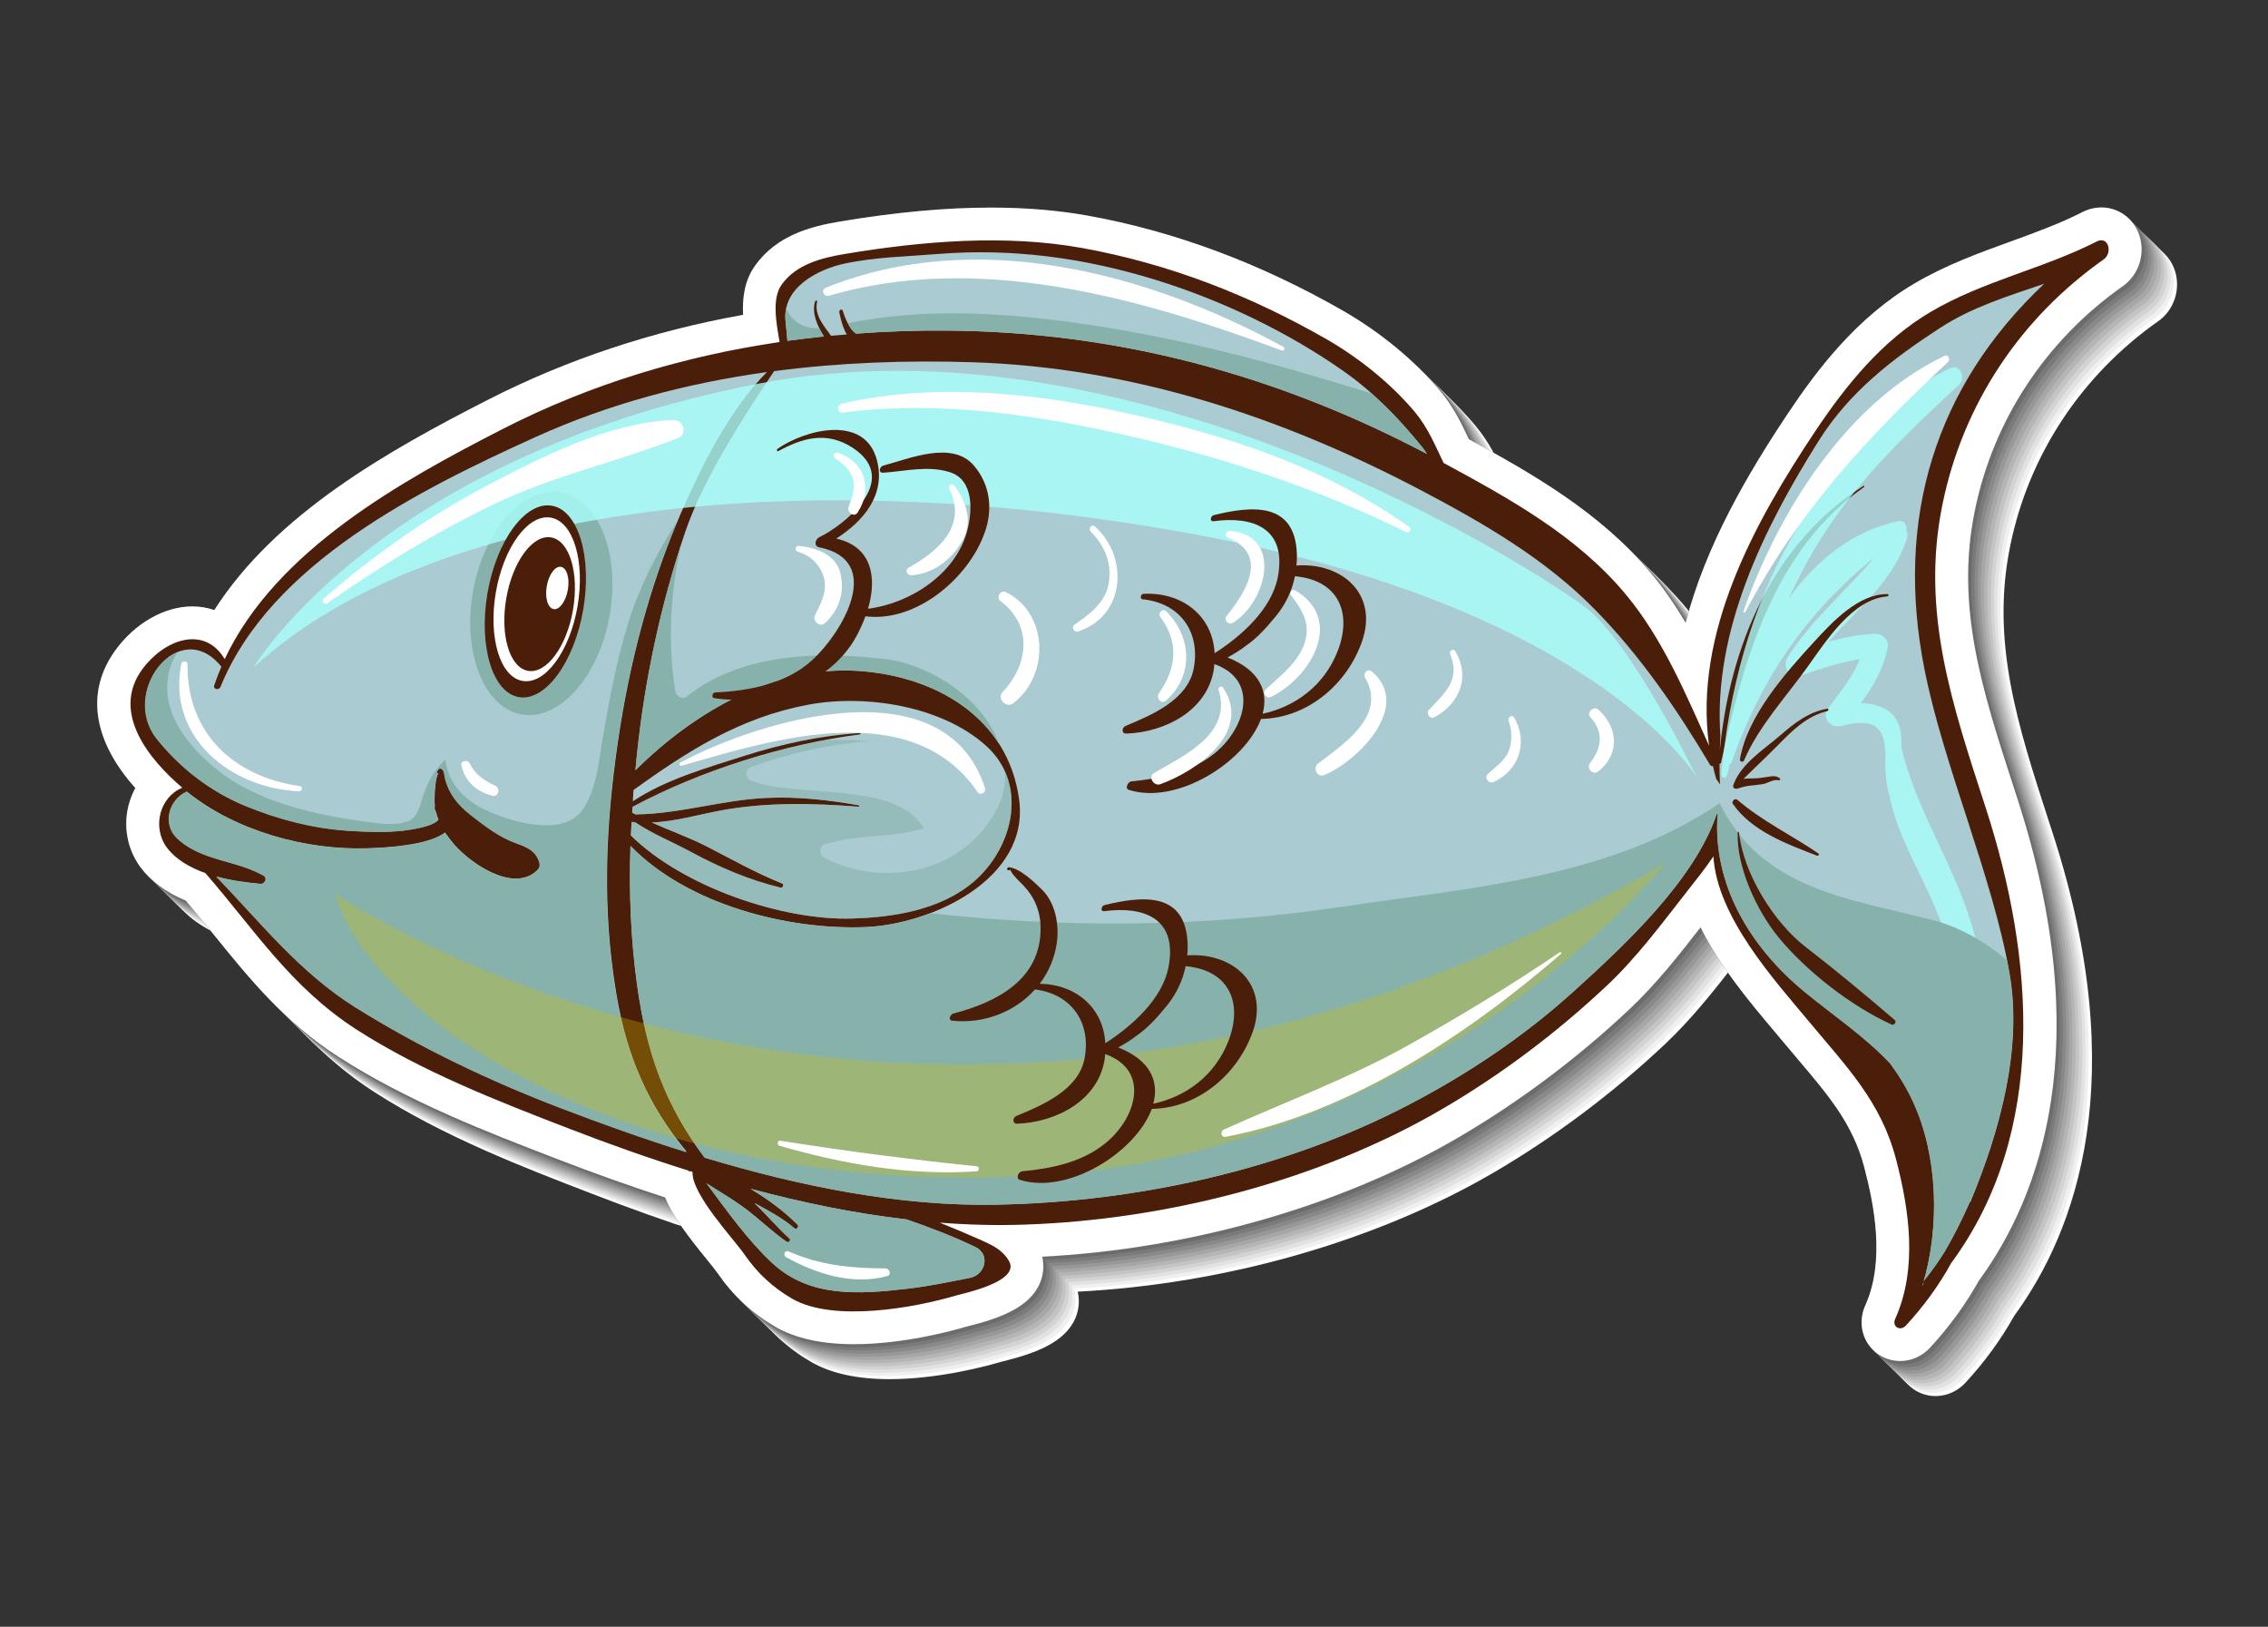 <?xml version="1.0" encoding="utf-8"?>
<!-- Generator: Adobe Illustrator 27.6.1, SVG Export Plug-In . SVG Version: 6.00 Build 0)  -->
<svg version="1.1" id="Layer_1" xmlns="http://www.w3.org/2000/svg" xmlns:xlink="http://www.w3.org/1999/xlink" x="0px" y="0px"
	 viewBox="0 0 335.49 240.58" style="enable-background:new 0 0 335.49 240.58;" xml:space="preserve">
<rect x="0" y="0" width="335.49" height="240.58" fill="#333333" stroke="none"/>
<style type="text/css">
	.st0{fill:#FFFFFF;}
	.st1{fill:#F0F0F0;}
	.st2{fill:#E2E2E2;}
	.st3{fill:#D3D3D3;}
	.st4{fill:#C4C4C4;}
	.st5{fill:#B5B5B5;}
	.st6{fill:#A7A7A7;}
	.st7{fill:#989898;}
	.st8{fill:#898989;}
	.st9{fill:#7A7A7A;}
	.st10{fill:#6C6C6C;}
	.st11{fill:#5D5D5D;}
	.st12{fill:#4B1E0A;}
	.st13{fill:#AACBD1;}
	.st14{fill:#87B2AB;}
	.st15{opacity:0.6;fill:#87B2AB;}
	.st16{opacity:0.8;fill:#A9FFFB;}
	.st17{opacity:0.3;fill:#D4BD00;}
</style>
<g>
	<g>
		<path class="st0" d="M24.33,124.04c-0.91,3.24-0.27,6.75,1.72,9.41c1.54,2.05,3.78,3.7,6.68,4.91c1.44,1.7,2.84,3.43,4.2,5.1
			c5.12,6.33,10.42,12.88,18.43,18.03c10.31,6.62,21.99,11.12,32.29,15.08c5.59,2.16,10.84,4.03,15.98,5.69
			c1.15,2.82,3.44,5.8,6.18,9.17c0.68,0.84,1.32,1.63,1.61,2.05c2.29,3.32,5.08,5.91,8.56,7.93c2.92,1.69,6.81,2.55,11.58,2.55
			c7.3,0,14.49-1.96,16.48-2.55l0.35-0.09c4.67-1.16,9.19-2.75,10.72-6.46c0.51-1.24,0.6-2.57,0.31-3.84
			c21.92-1.12,44.25-7.51,61.61-17.66c8.99-5.27,17.48-11.63,25.24-18.92c4-3.77,7.33-8.01,10.53-12.13
			c2.9,5.86,7.37,11.17,10.99,15.46c0.47,0.56,0.93,1.1,1.35,1.61c0.72,0.87,1.43,1.71,2.13,2.54c4.5,5.3,8.05,9.49,9.72,15.82
			c1.49,5.65,3.12,13.92,0.18,20.47c-0.85,1.87-0.72,3.98,0.35,5.64c1.05,1.63,2.85,2.61,4.81,2.61c1.64,0,3.24-0.71,4.4-1.96
			c2.84-3.08,5.27-6.41,7.22-9.9c9.16-12.53,17.48-35.03,5.71-71.33l-0.57-1.75c-4.63-14.27-8.64-26.6-5.73-40.8
			c2.73-13.41,10.51-25.21,21.91-33.23c2.32-1.64,3.33-4.69,2.46-7.43c-0.8-2.51-3.06-4.2-5.62-4.2c-0.99,0-1.96,0.24-2.9,0.72
			c-3.32,1.69-6.82,2.96-10.53,4.31c-4.72,1.71-9.61,3.48-14.29,6.24c-8.57,5.05-14.43,12.84-18.59,19.07
			c-5.91,8.84-12.24,19.55-15.21,31.08c-1.51-2.54-3.18-5-5.11-7.32c-7.54-9.04-17.74-14.82-26.96-19.83
			c-1.04-2.22-2.23-4.73-4.28-7.19c-3.71-4.42-8.76-8.59-14.21-11.74c-12.31-7.07-25.06-11.83-37.93-14.14
			c-4.41-0.79-9.21-1.18-14.28-1.18c-6.67,0-13.96,0.67-22.27,2.05c-4.46,0.74-9.44,2.09-12.61,6.53c-1.56,2.2-1.89,4.79-1.77,7.27
			c-13.47,2.42-26.11,6.63-37.65,12.52c-15.01,7.68-31.47,16.98-40.54,31.15c-1.03-0.35-2.12-0.54-3.25-0.54
			c-4.12,0-8.48,2.48-11.38,6.48c-4.44,6.12-3.33,13.37,2.95,20.38C24.88,122.43,24.56,123.21,24.33,124.04z"/>
		<path class="st1" d="M23.85,123.57c-0.91,3.24-0.27,6.75,1.72,9.41c1.54,2.05,3.79,3.7,6.68,4.91c1.44,1.7,2.84,3.42,4.2,5.1
			c5.12,6.33,10.42,12.88,18.43,18.03c10.31,6.61,21.99,11.12,32.29,15.08c5.59,2.16,10.84,4.02,15.97,5.69
			c1.15,2.82,3.44,5.8,6.18,9.17c0.68,0.84,1.32,1.63,1.61,2.05c2.29,3.32,5.08,5.91,8.56,7.93c2.92,1.69,6.81,2.55,11.58,2.55
			c7.3,0,14.49-1.96,16.48-2.55l0.35-0.09c4.67-1.17,9.19-2.75,10.72-6.46c0.51-1.24,0.6-2.57,0.31-3.84
			c21.92-1.12,44.25-7.51,61.61-17.65c8.99-5.27,17.48-11.63,25.24-18.92c4-3.77,7.33-8.01,10.53-12.13
			c2.9,5.86,7.37,11.17,10.99,15.46c0.47,0.56,0.93,1.1,1.35,1.61c0.72,0.87,1.43,1.71,2.14,2.54c4.49,5.3,8.05,9.49,9.72,15.82
			c1.49,5.65,3.13,13.92,0.18,20.47c-0.85,1.87-0.72,3.98,0.35,5.64c1.05,1.63,2.85,2.61,4.81,2.61c1.64,0,3.24-0.71,4.4-1.96
			c2.84-3.08,5.27-6.41,7.22-9.9c9.16-12.54,17.48-35.03,5.71-71.33l-0.57-1.75c-4.63-14.27-8.64-26.6-5.73-40.8
			c2.73-13.41,10.51-25.21,21.91-33.23c2.32-1.64,3.33-4.69,2.46-7.43c-0.8-2.51-3.06-4.2-5.63-4.2c-0.99,0-1.96,0.24-2.9,0.72
			c-3.32,1.69-6.82,2.96-10.53,4.31c-4.72,1.71-9.61,3.48-14.29,6.24c-8.57,5.05-14.43,12.84-18.59,19.07
			c-5.91,8.84-12.24,19.55-15.21,31.08c-1.51-2.54-3.18-5-5.11-7.32c-7.54-9.04-17.74-14.81-26.96-19.83
			c-1.04-2.22-2.23-4.73-4.29-7.19c-3.71-4.42-8.76-8.59-14.21-11.74c-12.31-7.07-25.06-11.83-37.93-14.14
			c-4.41-0.79-9.21-1.18-14.28-1.18c-6.67,0-13.95,0.67-22.27,2.05c-4.46,0.74-9.44,2.09-12.61,6.53c-1.56,2.2-1.89,4.79-1.77,7.27
			c-13.47,2.42-26.11,6.63-37.65,12.52C62,71.45,45.54,80.74,36.47,94.91c-1.03-0.35-2.12-0.53-3.24-0.53
			c-4.12,0-8.48,2.48-11.38,6.48c-4.44,6.12-3.33,13.37,2.95,20.38C24.4,121.96,24.08,122.74,23.85,123.57z"/>
		<path class="st2" d="M23.37,123.1c-0.91,3.24-0.27,6.75,1.72,9.41c1.54,2.05,3.78,3.7,6.68,4.91c1.44,1.7,2.84,3.43,4.2,5.1
			c5.13,6.33,10.42,12.88,18.43,18.03c10.31,6.61,21.99,11.12,32.29,15.08c5.59,2.16,10.84,4.02,15.98,5.69
			c1.15,2.82,3.44,5.8,6.18,9.17c0.68,0.84,1.32,1.63,1.61,2.05c2.29,3.32,5.08,5.91,8.56,7.93c2.92,1.69,6.81,2.55,11.59,2.55
			c7.3,0,14.49-1.96,16.48-2.55l0.35-0.09c4.67-1.17,9.19-2.75,10.72-6.46c0.51-1.24,0.6-2.57,0.31-3.84
			c21.93-1.12,44.25-7.51,61.61-17.65c8.99-5.27,17.48-11.63,25.24-18.92c4-3.77,7.33-8.01,10.53-12.13
			c2.9,5.86,7.37,11.17,10.99,15.46c0.47,0.56,0.93,1.1,1.35,1.61c0.72,0.87,1.43,1.71,2.13,2.54c4.5,5.3,8.05,9.49,9.72,15.82
			c1.49,5.65,3.13,13.92,0.18,20.47c-0.85,1.87-0.72,3.98,0.35,5.64c1.05,1.63,2.85,2.61,4.81,2.61c1.64,0,3.24-0.71,4.4-1.96
			c2.84-3.08,5.27-6.41,7.22-9.9c9.16-12.53,17.48-35.03,5.71-71.33l-0.57-1.75c-4.63-14.27-8.63-26.6-5.73-40.8
			c2.73-13.41,10.51-25.21,21.91-33.23c2.32-1.64,3.33-4.69,2.46-7.43c-0.8-2.51-3.06-4.2-5.63-4.2c-0.99,0-1.96,0.24-2.89,0.72
			c-3.32,1.69-6.82,2.96-10.53,4.31c-4.72,1.71-9.61,3.48-14.29,6.24c-8.57,5.05-14.43,12.84-18.59,19.07
			c-5.91,8.84-12.24,19.55-15.21,31.08c-1.51-2.54-3.18-5-5.11-7.32c-7.54-9.04-17.74-14.81-26.96-19.83
			c-1.04-2.22-2.23-4.73-4.28-7.19c-3.71-4.42-8.76-8.59-14.21-11.74c-12.31-7.07-25.06-11.83-37.93-14.14
			c-4.41-0.79-9.21-1.18-14.28-1.18c-6.67,0-13.96,0.67-22.27,2.05c-4.46,0.74-9.44,2.09-12.61,6.53c-1.57,2.2-1.89,4.79-1.77,7.27
			c-13.47,2.42-26.11,6.63-37.65,12.52C61.52,70.98,45.07,80.27,36,94.44c-1.03-0.35-2.12-0.54-3.25-0.54
			c-4.12,0-8.48,2.48-11.38,6.48c-4.44,6.12-3.33,13.37,2.95,20.38C23.93,121.49,23.6,122.27,23.37,123.1z"/>
		<path class="st3" d="M22.9,122.63c-0.91,3.24-0.27,6.75,1.72,9.41c1.54,2.05,3.79,3.7,6.68,4.91c1.44,1.7,2.84,3.42,4.2,5.1
			c5.12,6.33,10.42,12.88,18.43,18.03c10.31,6.62,21.99,11.12,32.29,15.08c5.59,2.16,10.84,4.03,15.98,5.69
			c1.15,2.82,3.44,5.8,6.18,9.17c0.68,0.84,1.32,1.63,1.61,2.05c2.29,3.32,5.08,5.91,8.56,7.93c2.92,1.69,6.81,2.55,11.58,2.55
			c7.3,0,14.49-1.96,16.48-2.55l0.35-0.09c4.67-1.16,9.19-2.75,10.72-6.46c0.51-1.24,0.6-2.57,0.31-3.84
			c21.92-1.12,44.25-7.51,61.61-17.66c8.99-5.27,17.48-11.63,25.24-18.92c4-3.77,7.33-8.01,10.53-12.13
			c2.9,5.86,7.37,11.17,10.99,15.46c0.47,0.56,0.93,1.1,1.35,1.61c0.72,0.87,1.43,1.71,2.14,2.54c4.49,5.3,8.05,9.49,9.72,15.82
			c1.49,5.65,3.12,13.91,0.18,20.47c-0.85,1.87-0.72,3.98,0.35,5.64c1.05,1.63,2.85,2.61,4.81,2.61c1.64,0,3.24-0.71,4.4-1.96
			c2.84-3.08,5.27-6.41,7.22-9.9c9.16-12.53,17.48-35.03,5.71-71.33l-0.57-1.75c-4.63-14.27-8.63-26.6-5.72-40.8
			c2.73-13.41,10.51-25.21,21.91-33.23c2.32-1.64,3.33-4.69,2.46-7.43c-0.8-2.51-3.06-4.2-5.63-4.2c-0.99,0-1.96,0.24-2.89,0.72
			c-3.32,1.69-6.82,2.96-10.53,4.31c-4.72,1.71-9.61,3.48-14.29,6.24c-8.57,5.05-14.43,12.84-18.59,19.06
			c-5.91,8.84-12.24,19.55-15.21,31.08c-1.51-2.54-3.18-5-5.11-7.32c-7.54-9.04-17.74-14.82-26.96-19.83
			c-1.04-2.22-2.23-4.73-4.29-7.19c-3.71-4.42-8.76-8.59-14.21-11.74c-12.31-7.07-25.06-11.83-37.93-14.14
			c-4.41-0.79-9.21-1.18-14.28-1.18c-6.67,0-13.96,0.67-22.27,2.05c-4.46,0.74-9.44,2.09-12.61,6.53c-1.57,2.2-1.89,4.79-1.78,7.27
			c-13.47,2.42-26.11,6.63-37.65,12.52C61.04,70.51,44.59,79.8,35.52,93.97c-1.03-0.35-2.12-0.54-3.25-0.54
			c-4.12,0-8.48,2.48-11.38,6.48c-4.44,6.12-3.33,13.37,2.95,20.38C23.45,121.02,23.13,121.8,22.9,122.63z"/>
		<path class="st4" d="M22.42,122.16c-0.91,3.24-0.27,6.75,1.72,9.41c1.54,2.05,3.78,3.7,6.68,4.91c1.44,1.7,2.84,3.42,4.2,5.1
			c5.12,6.33,10.42,12.88,18.43,18.03c10.31,6.61,21.99,11.12,32.29,15.08c5.59,2.16,10.84,4.03,15.98,5.69
			c1.15,2.82,3.44,5.8,6.18,9.17c0.68,0.84,1.32,1.63,1.61,2.05c2.29,3.32,5.09,5.91,8.56,7.93c2.92,1.69,6.82,2.55,11.59,2.55
			c7.29,0,14.49-1.96,16.48-2.55l0.35-0.09c4.67-1.16,9.19-2.75,10.72-6.46c0.51-1.24,0.6-2.57,0.31-3.84
			c21.92-1.12,44.25-7.51,61.61-17.66c8.99-5.27,17.48-11.63,25.24-18.92c4-3.77,7.32-8.01,10.53-12.13
			c2.9,5.86,7.37,11.16,10.99,15.46c0.47,0.56,0.93,1.1,1.35,1.61c0.72,0.87,1.43,1.71,2.14,2.54c4.49,5.3,8.04,9.49,9.71,15.82
			c1.49,5.65,3.13,13.92,0.18,20.47c-0.85,1.87-0.72,3.98,0.35,5.64c1.05,1.63,2.85,2.61,4.81,2.61c1.64,0,3.24-0.71,4.4-1.96
			c2.84-3.08,5.27-6.41,7.22-9.9c9.16-12.53,17.48-35.03,5.71-71.33l-0.57-1.75c-4.63-14.27-8.63-26.6-5.72-40.8
			c2.73-13.41,10.51-25.21,21.91-33.23c2.32-1.63,3.33-4.69,2.46-7.43c-0.8-2.51-3.06-4.2-5.63-4.2c-0.99,0-1.96,0.24-2.89,0.72
			c-3.32,1.69-6.82,2.96-10.53,4.31c-4.72,1.71-9.6,3.48-14.29,6.24c-8.57,5.05-14.43,12.84-18.59,19.06
			c-5.91,8.84-12.24,19.55-15.21,31.08c-1.51-2.54-3.18-5-5.11-7.32c-7.54-9.04-17.74-14.81-26.96-19.83
			c-1.04-2.22-2.23-4.73-4.29-7.19c-3.71-4.42-8.76-8.59-14.21-11.73c-12.31-7.07-25.07-11.83-37.93-14.14
			c-4.41-0.79-9.21-1.18-14.28-1.18c-6.67,0-13.96,0.67-22.27,2.05c-4.46,0.74-9.44,2.09-12.61,6.53c-1.57,2.2-1.89,4.79-1.77,7.27
			c-13.47,2.42-26.11,6.63-37.65,12.52C60.56,70.04,44.11,79.33,35.04,93.5c-1.03-0.35-2.12-0.54-3.25-0.54
			c-4.12,0-8.48,2.48-11.38,6.48c-4.44,6.12-3.33,13.37,2.95,20.38C22.97,120.55,22.65,121.33,22.42,122.16z"/>
		<path class="st5" d="M21.94,121.69c-0.91,3.24-0.27,6.75,1.72,9.41c1.54,2.05,3.78,3.7,6.67,4.91c1.44,1.7,2.84,3.42,4.2,5.1
			c5.12,6.33,10.42,12.88,18.43,18.03c10.31,6.62,21.99,11.12,32.29,15.09c5.59,2.16,10.84,4.03,15.98,5.69
			c1.15,2.82,3.44,5.8,6.18,9.17c0.68,0.84,1.32,1.63,1.61,2.05c2.29,3.32,5.08,5.91,8.56,7.92c2.92,1.69,6.82,2.55,11.59,2.55
			c7.29,0,14.49-1.96,16.48-2.55l0.35-0.09c4.67-1.17,9.19-2.75,10.72-6.46c0.51-1.24,0.6-2.57,0.31-3.84
			c21.92-1.12,44.25-7.51,61.61-17.65c8.99-5.27,17.48-11.63,25.24-18.92c4-3.77,7.33-8.01,10.53-12.13
			c2.9,5.86,7.37,11.17,10.99,15.46c0.47,0.56,0.93,1.1,1.35,1.61c0.72,0.87,1.43,1.71,2.13,2.54c4.5,5.3,8.05,9.49,9.72,15.81
			c1.49,5.65,3.13,13.92,0.18,20.47c-0.85,1.87-0.72,3.98,0.35,5.64c1.05,1.63,2.85,2.61,4.8,2.61c1.64,0,3.24-0.71,4.4-1.96
			c2.84-3.08,5.27-6.41,7.22-9.9c9.16-12.53,17.48-35.03,5.71-71.33l-0.57-1.75c-4.63-14.27-8.63-26.59-5.72-40.8
			c2.73-13.41,10.51-25.21,21.91-33.23c2.32-1.63,3.33-4.69,2.46-7.43c-0.8-2.51-3.06-4.2-5.63-4.2c-0.99,0-1.96,0.24-2.89,0.72
			c-3.32,1.69-6.82,2.96-10.53,4.31c-4.72,1.71-9.61,3.48-14.29,6.24c-8.57,5.05-14.43,12.84-18.59,19.07
			c-5.91,8.84-12.24,19.55-15.21,31.08c-1.51-2.54-3.18-5-5.11-7.32c-7.54-9.04-17.74-14.81-26.96-19.83
			c-1.04-2.22-2.23-4.73-4.28-7.19c-3.71-4.42-8.76-8.59-14.21-11.74c-12.31-7.07-25.06-11.83-37.93-14.14
			c-4.41-0.78-9.21-1.18-14.28-1.18c-6.67,0-13.95,0.67-22.27,2.05c-4.46,0.74-9.44,2.09-12.61,6.53c-1.56,2.2-1.89,4.79-1.77,7.27
			c-13.47,2.42-26.11,6.63-37.65,12.52c-15.01,7.68-31.47,16.98-40.54,31.15c-1.03-0.35-2.12-0.53-3.25-0.53
			c-4.12,0-8.48,2.48-11.38,6.47c-4.44,6.12-3.33,13.37,2.95,20.38C22.5,120.08,22.17,120.86,21.94,121.69z"/>
		<path class="st6" d="M21.46,121.22c-0.91,3.24-0.27,6.75,1.72,9.41c1.54,2.05,3.78,3.7,6.67,4.91c1.45,1.7,2.84,3.43,4.2,5.1
			c5.12,6.33,10.42,12.88,18.43,18.03c10.31,6.62,21.99,11.12,32.29,15.08c5.59,2.16,10.84,4.03,15.98,5.69
			c1.15,2.82,3.44,5.8,6.18,9.17c0.68,0.84,1.32,1.63,1.61,2.04c2.29,3.32,5.08,5.91,8.56,7.93c2.92,1.69,6.81,2.55,11.59,2.55
			c7.3,0,14.49-1.96,16.48-2.55l0.35-0.09c4.67-1.17,9.19-2.75,10.72-6.46c0.51-1.24,0.6-2.57,0.31-3.84
			c21.92-1.12,44.25-7.5,61.61-17.65c8.99-5.27,17.48-11.63,25.24-18.92c4-3.77,7.33-8.01,10.53-12.13
			c2.9,5.86,7.37,11.17,10.99,15.46c0.47,0.56,0.93,1.1,1.35,1.61c0.72,0.87,1.43,1.71,2.13,2.54c4.5,5.3,8.05,9.49,9.72,15.82
			c1.49,5.65,3.12,13.92,0.18,20.47c-0.85,1.87-0.72,3.98,0.35,5.64c1.05,1.63,2.85,2.61,4.8,2.61c1.64,0,3.24-0.71,4.4-1.96
			c2.84-3.08,5.27-6.41,7.22-9.9c9.16-12.53,17.48-35.03,5.71-71.33l-0.57-1.75c-4.63-14.27-8.64-26.6-5.73-40.8
			c2.73-13.41,10.51-25.21,21.91-33.23c2.32-1.64,3.33-4.69,2.46-7.43c-0.8-2.51-3.06-4.2-5.63-4.2c-0.99,0-1.96,0.24-2.89,0.72
			c-3.32,1.7-6.82,2.96-10.53,4.31c-4.72,1.71-9.6,3.48-14.29,6.24c-8.57,5.05-14.43,12.84-18.59,19.06
			c-5.9,8.84-12.24,19.55-15.21,31.08c-1.51-2.54-3.18-5-5.11-7.32c-7.54-9.04-17.74-14.82-26.96-19.83
			c-1.04-2.22-2.23-4.73-4.28-7.19c-3.71-4.42-8.76-8.59-14.21-11.74c-12.3-7.07-25.06-11.83-37.93-14.14
			c-4.41-0.79-9.21-1.18-14.28-1.18c-6.67,0-13.96,0.67-22.27,2.05c-4.46,0.74-9.44,2.09-12.61,6.54c-1.57,2.2-1.89,4.79-1.78,7.27
			c-13.47,2.42-26.11,6.63-37.65,12.52C59.61,69.1,43.16,78.4,34.09,92.56c-1.03-0.35-2.12-0.54-3.25-0.54
			c-4.12,0-8.48,2.48-11.38,6.48c-4.44,6.12-3.33,13.37,2.95,20.38C22.02,119.61,21.7,120.39,21.46,121.22z"/>
		<path class="st7" d="M20.99,120.75c-0.91,3.24-0.27,6.75,1.72,9.41c1.54,2.05,3.78,3.7,6.67,4.91c1.45,1.7,2.84,3.42,4.2,5.1
			c5.13,6.33,10.42,12.88,18.43,18.03c10.31,6.61,21.99,11.12,32.29,15.08c5.59,2.16,10.84,4.02,15.98,5.69
			c1.15,2.82,3.44,5.8,6.18,9.17c0.68,0.84,1.32,1.63,1.61,2.05c2.29,3.32,5.08,5.91,8.56,7.93c2.92,1.69,6.81,2.55,11.58,2.55
			c7.3,0,14.49-1.96,16.48-2.55l0.35-0.09c4.67-1.17,9.19-2.75,10.71-6.46c0.51-1.24,0.6-2.57,0.31-3.84
			c21.92-1.12,44.25-7.51,61.61-17.65c8.99-5.27,17.48-11.63,25.24-18.92c4-3.77,7.33-8.01,10.53-12.13
			c2.9,5.86,7.37,11.16,10.99,15.46c0.47,0.56,0.93,1.1,1.35,1.61c0.72,0.87,1.43,1.71,2.13,2.54c4.5,5.3,8.05,9.49,9.72,15.82
			c1.49,5.65,3.12,13.91,0.18,20.47c-0.85,1.87-0.72,3.98,0.35,5.64c1.05,1.63,2.85,2.61,4.8,2.61c1.64,0,3.24-0.71,4.4-1.96
			c2.84-3.08,5.27-6.41,7.22-9.9c9.16-12.54,17.48-35.03,5.71-71.33l-0.57-1.75c-4.63-14.27-8.64-26.6-5.73-40.8
			c2.73-13.41,10.51-25.21,21.91-33.23c2.32-1.64,3.33-4.69,2.46-7.43c-0.8-2.51-3.06-4.2-5.62-4.2c-0.99,0-1.96,0.24-2.89,0.72
			c-3.32,1.69-6.82,2.96-10.53,4.31c-4.72,1.71-9.61,3.48-14.29,6.24c-8.57,5.05-14.43,12.84-18.59,19.07
			c-5.9,8.84-12.24,19.55-15.21,31.08c-1.51-2.54-3.18-5-5.11-7.32c-7.54-9.04-17.74-14.81-26.96-19.83
			c-1.04-2.22-2.23-4.73-4.28-7.19c-3.71-4.42-8.76-8.59-14.21-11.74c-12.3-7.07-25.06-11.83-37.93-14.14
			c-4.41-0.79-9.21-1.18-14.28-1.18c-6.67,0-13.96,0.67-22.27,2.05c-4.46,0.74-9.44,2.09-12.61,6.54c-1.56,2.19-1.89,4.79-1.78,7.26
			c-13.47,2.42-26.11,6.63-37.65,12.52C59.13,68.63,42.68,77.93,33.61,92.1c-1.03-0.35-2.12-0.54-3.24-0.54
			c-4.12,0-8.48,2.48-11.38,6.48c-4.44,6.12-3.33,13.37,2.95,20.38C21.54,119.14,21.22,119.92,20.99,120.75z"/>
		<path class="st8" d="M20.51,120.28c-0.91,3.24-0.27,6.75,1.72,9.41c1.54,2.05,3.78,3.7,6.68,4.91c1.44,1.7,2.84,3.42,4.2,5.1
			c5.12,6.33,10.42,12.88,18.43,18.03c10.31,6.61,21.99,11.12,32.29,15.08c5.59,2.16,10.84,4.02,15.98,5.69
			c1.15,2.82,3.44,5.8,6.18,9.17c0.68,0.84,1.32,1.63,1.61,2.05c2.29,3.32,5.08,5.91,8.56,7.93c2.92,1.69,6.81,2.55,11.58,2.55
			c7.3,0,14.49-1.96,16.48-2.55l0.35-0.09c4.67-1.16,9.19-2.75,10.72-6.46c0.51-1.24,0.6-2.57,0.31-3.84
			c21.92-1.12,44.25-7.51,61.61-17.65c8.99-5.27,17.48-11.63,25.24-18.92c4-3.77,7.33-8.01,10.53-12.13
			c2.9,5.86,7.37,11.17,10.99,15.46c0.47,0.56,0.93,1.1,1.35,1.61c0.72,0.87,1.43,1.71,2.13,2.54c4.5,5.3,8.04,9.49,9.72,15.82
			c1.49,5.65,3.13,13.92,0.18,20.47c-0.85,1.87-0.72,3.98,0.35,5.64c1.05,1.63,2.85,2.61,4.81,2.61c1.64,0,3.24-0.71,4.4-1.96
			c2.84-3.08,5.27-6.41,7.22-9.9c9.16-12.54,17.48-35.03,5.71-71.33l-0.57-1.75c-4.63-14.27-8.64-26.6-5.73-40.8
			c2.73-13.41,10.51-25.21,21.91-33.23c2.32-1.64,3.33-4.69,2.46-7.43c-0.8-2.51-3.06-4.21-5.62-4.21c-0.99,0-1.96,0.24-2.9,0.72
			c-3.32,1.69-6.82,2.96-10.53,4.31c-4.72,1.71-9.61,3.48-14.29,6.24c-8.57,5.05-14.43,12.84-18.59,19.07
			c-5.91,8.84-12.24,19.55-15.21,31.08c-1.51-2.54-3.18-5-5.11-7.32c-7.54-9.04-17.74-14.82-26.96-19.83
			c-1.04-2.22-2.23-4.73-4.28-7.19c-3.71-4.42-8.76-8.59-14.21-11.73c-12.31-7.07-25.06-11.83-37.93-14.14
			c-4.41-0.79-9.21-1.18-14.28-1.18c-6.67,0-13.96,0.67-22.27,2.05c-4.46,0.74-9.44,2.09-12.61,6.53c-1.56,2.2-1.89,4.79-1.77,7.27
			c-13.47,2.42-26.11,6.63-37.65,12.52C58.66,68.16,42.2,77.46,33.14,91.63c-1.03-0.35-2.12-0.54-3.25-0.54
			c-4.12,0-8.48,2.48-11.38,6.48c-4.44,6.12-3.33,13.37,2.95,20.38C21.06,118.67,20.74,119.46,20.51,120.28z"/>
		<path class="st9" d="M20.03,119.81c-0.91,3.24-0.27,6.75,1.72,9.41c1.54,2.05,3.78,3.7,6.68,4.91c1.44,1.7,2.84,3.43,4.2,5.1
			c5.12,6.33,10.42,12.88,18.43,18.03c10.31,6.62,21.99,11.12,32.29,15.08c5.59,2.16,10.84,4.03,15.98,5.69
			c1.15,2.82,3.44,5.8,6.18,9.17c0.68,0.84,1.32,1.63,1.61,2.05c2.29,3.32,5.08,5.91,8.56,7.93c2.92,1.69,6.81,2.55,11.58,2.55
			c7.3,0,14.49-1.96,16.48-2.55l0.35-0.09c4.67-1.17,9.19-2.75,10.72-6.46c0.51-1.24,0.6-2.57,0.31-3.84
			c21.92-1.12,44.25-7.51,61.61-17.66c8.99-5.27,17.48-11.63,25.24-18.92c4-3.77,7.33-8.01,10.53-12.13
			c2.9,5.86,7.37,11.17,10.99,15.46c0.47,0.56,0.93,1.1,1.35,1.61c0.72,0.87,1.43,1.71,2.13,2.54c4.5,5.3,8.05,9.49,9.72,15.82
			c1.49,5.65,3.13,13.92,0.18,20.47c-0.85,1.87-0.72,3.98,0.35,5.64c1.05,1.63,2.85,2.61,4.81,2.61c1.64,0,3.24-0.71,4.4-1.96
			c2.84-3.08,5.27-6.41,7.22-9.9c9.16-12.53,17.48-35.03,5.71-71.33l-0.57-1.75c-4.63-14.27-8.64-26.6-5.72-40.8
			c2.73-13.41,10.51-25.21,21.91-33.23c2.32-1.64,3.33-4.69,2.46-7.43c-0.8-2.51-3.06-4.2-5.62-4.2c-0.99,0-1.96,0.24-2.9,0.72
			c-3.32,1.69-6.82,2.96-10.53,4.31c-4.72,1.71-9.61,3.48-14.29,6.24c-8.57,5.05-14.43,12.84-18.59,19.07
			c-5.91,8.84-12.24,19.55-15.21,31.08c-1.51-2.54-3.18-5-5.11-7.32c-7.54-9.04-17.74-14.82-26.96-19.83
			c-1.04-2.22-2.23-4.73-4.28-7.19c-3.71-4.42-8.76-8.59-14.21-11.74c-12.31-7.07-25.06-11.83-37.93-14.14
			c-4.41-0.79-9.21-1.18-14.28-1.18c-6.67,0-13.96,0.67-22.27,2.05c-4.46,0.74-9.44,2.09-12.61,6.53c-1.56,2.2-1.89,4.79-1.77,7.27
			c-13.47,2.42-26.11,6.63-37.65,12.52c-15.01,7.68-31.47,16.98-40.54,31.15c-1.03-0.35-2.12-0.54-3.25-0.54
			c-4.12,0-8.48,2.48-11.38,6.48c-4.44,6.12-3.33,13.37,2.95,20.38C20.59,118.2,20.26,118.98,20.03,119.81z"/>
		<path class="st10" d="M19.56,119.34c-0.91,3.24-0.27,6.75,1.72,9.41c1.54,2.05,3.78,3.7,6.67,4.91c1.45,1.7,2.84,3.42,4.2,5.1
			c5.12,6.33,10.42,12.88,18.43,18.03c10.31,6.61,21.99,11.12,32.29,15.09c5.59,2.16,10.84,4.02,15.98,5.69
			c1.15,2.82,3.44,5.8,6.18,9.17c0.68,0.84,1.32,1.63,1.61,2.05c2.29,3.32,5.08,5.91,8.56,7.93c2.92,1.69,6.81,2.55,11.58,2.55
			c7.3,0,14.49-1.96,16.48-2.55l0.35-0.09c4.67-1.17,9.19-2.75,10.72-6.46c0.51-1.24,0.6-2.57,0.31-3.84
			c21.92-1.12,44.25-7.5,61.61-17.65c8.99-5.27,17.48-11.63,25.24-18.92c4-3.77,7.32-8.01,10.53-12.13
			c2.9,5.86,7.37,11.17,10.99,15.46c0.47,0.56,0.93,1.1,1.35,1.61c0.72,0.87,1.43,1.71,2.14,2.54c4.49,5.3,8.04,9.49,9.72,15.82
			c1.49,5.65,3.13,13.92,0.18,20.47c-0.85,1.87-0.72,3.98,0.35,5.64c1.05,1.64,2.85,2.61,4.81,2.61c1.64,0,3.24-0.71,4.4-1.96
			c2.84-3.08,5.27-6.41,7.22-9.9c9.16-12.54,17.48-35.03,5.71-71.33l-0.57-1.75c-4.63-14.27-8.63-26.6-5.72-40.8
			c2.73-13.41,10.51-25.21,21.91-33.23c2.32-1.64,3.33-4.69,2.46-7.43c-0.8-2.51-3.06-4.2-5.63-4.2c-0.99,0-1.96,0.24-2.89,0.72
			c-3.32,1.69-6.82,2.96-10.53,4.31c-4.72,1.71-9.61,3.48-14.29,6.24c-8.57,5.05-14.43,12.84-18.59,19.06
			c-5.91,8.84-12.24,19.55-15.21,31.08c-1.51-2.54-3.18-5-5.11-7.32c-7.54-9.04-17.74-14.81-26.96-19.83
			c-1.04-2.22-2.23-4.73-4.28-7.19c-3.71-4.42-8.76-8.59-14.21-11.73c-12.31-7.07-25.06-11.83-37.93-14.14
			c-4.41-0.78-9.21-1.18-14.28-1.18c-6.67,0-13.96,0.67-22.27,2.05c-4.46,0.74-9.44,2.09-12.61,6.53c-1.56,2.19-1.89,4.79-1.77,7.27
			c-13.47,2.42-26.11,6.63-37.65,12.52C57.7,67.22,41.25,76.52,32.18,90.69c-1.03-0.35-2.12-0.54-3.24-0.54
			c-4.12,0-8.48,2.48-11.38,6.48c-4.44,6.12-3.33,13.37,2.95,20.38C20.11,117.73,19.79,118.52,19.56,119.34z"/>
		<path class="st11" d="M19.08,118.87c-0.91,3.24-0.27,6.75,1.72,9.41c1.54,2.05,3.78,3.7,6.68,4.91c1.44,1.7,2.84,3.43,4.2,5.1
			c5.12,6.33,10.42,12.88,18.43,18.03c10.31,6.61,21.99,11.12,32.29,15.08c5.59,2.16,10.84,4.02,15.98,5.69
			c1.15,2.82,3.44,5.8,6.18,9.17c0.68,0.84,1.32,1.63,1.61,2.05c2.29,3.32,5.08,5.91,8.56,7.93c2.92,1.69,6.81,2.55,11.58,2.55
			c7.3,0,14.49-1.96,16.48-2.55l0.35-0.09c4.67-1.17,9.19-2.75,10.72-6.46c0.51-1.24,0.6-2.57,0.31-3.84
			c21.92-1.12,44.25-7.51,61.61-17.66c8.99-5.27,17.48-11.63,25.24-18.92c4-3.77,7.33-8.01,10.53-12.13
			c2.9,5.86,7.37,11.17,10.99,15.46c0.47,0.56,0.93,1.1,1.35,1.61c0.72,0.87,1.43,1.71,2.14,2.54c4.49,5.3,8.05,9.49,9.72,15.81
			c1.49,5.65,3.12,13.92,0.18,20.47c-0.85,1.87-0.72,3.98,0.35,5.64c1.05,1.63,2.85,2.61,4.81,2.61c1.64,0,3.24-0.71,4.4-1.96
			c2.84-3.08,5.27-6.41,7.22-9.9c9.16-12.53,17.48-35.03,5.71-71.33l-0.57-1.75c-4.63-14.27-8.63-26.6-5.73-40.8
			c2.73-13.41,10.51-25.21,21.91-33.23c2.32-1.64,3.33-4.69,2.46-7.43c-0.8-2.51-3.06-4.2-5.63-4.2c-0.99,0-1.96,0.24-2.89,0.72
			c-3.32,1.69-6.82,2.96-10.53,4.31c-4.72,1.71-9.61,3.48-14.29,6.24c-8.57,5.05-14.43,12.84-18.59,19.07
			c-5.91,8.84-12.24,19.55-15.21,31.08c-1.51-2.54-3.18-5-5.11-7.32c-7.54-9.04-17.74-14.82-26.96-19.83
			c-1.04-2.22-2.23-4.73-4.29-7.19c-3.71-4.42-8.76-8.59-14.21-11.74c-12.31-7.07-25.06-11.83-37.93-14.14
			c-4.41-0.79-9.21-1.18-14.28-1.18c-6.67,0-13.96,0.67-22.27,2.05c-4.46,0.74-9.44,2.09-12.61,6.54c-1.57,2.2-1.89,4.79-1.77,7.27
			c-13.47,2.42-26.11,6.63-37.65,12.52C57.23,66.75,40.77,76.05,31.7,90.22c-1.03-0.35-2.12-0.54-3.25-0.54
			c-4.12,0-8.48,2.48-11.38,6.48c-4.44,6.12-3.33,13.37,2.95,20.38C19.63,117.26,19.31,118.05,19.08,118.87z"/>
	</g>
	<path class="st0" d="M19.08,118.87c-0.91,3.24-0.27,6.75,1.72,9.41c1.54,2.05,3.78,3.7,6.68,4.91c1.44,1.7,2.84,3.43,4.2,5.1
		c5.12,6.33,10.42,12.88,18.43,18.03c10.31,6.61,21.99,11.12,32.29,15.08c5.59,2.16,10.84,4.02,15.98,5.69
		c1.15,2.82,3.44,5.8,6.18,9.17c0.68,0.84,1.32,1.63,1.61,2.05c2.29,3.32,5.08,5.91,8.56,7.93c2.92,1.69,6.81,2.55,11.58,2.55
		c7.3,0,14.49-1.96,16.48-2.55l0.35-0.09c4.67-1.17,9.19-2.75,10.72-6.46c0.51-1.24,0.6-2.57,0.31-3.84
		c21.92-1.12,44.25-7.51,61.61-17.66c8.99-5.27,17.48-11.63,25.24-18.92c4-3.77,7.33-8.01,10.53-12.13
		c2.9,5.86,7.37,11.17,10.99,15.46c0.47,0.56,0.93,1.1,1.35,1.61c0.72,0.87,1.43,1.71,2.14,2.54c4.49,5.3,8.05,9.49,9.72,15.81
		c1.49,5.65,3.12,13.92,0.18,20.47c-0.85,1.87-0.72,3.98,0.35,5.64c1.05,1.63,2.85,2.61,4.81,2.61c1.64,0,3.24-0.71,4.4-1.96
		c2.84-3.08,5.27-6.41,7.22-9.9c9.16-12.53,17.48-35.03,5.71-71.33l-0.57-1.75c-4.63-14.27-8.63-26.6-5.73-40.8
		c2.73-13.41,10.51-25.21,21.91-33.23c2.32-1.64,3.33-4.69,2.46-7.43c-0.8-2.51-3.06-4.2-5.63-4.2c-0.99,0-1.96,0.24-2.89,0.72
		c-3.32,1.69-6.82,2.96-10.53,4.31c-4.72,1.71-9.61,3.48-14.29,6.24c-8.57,5.05-14.43,12.84-18.59,19.07
		c-5.91,8.84-12.24,19.55-15.21,31.08c-1.51-2.54-3.18-5-5.11-7.32c-7.54-9.04-17.74-14.82-26.96-19.83
		c-1.04-2.22-2.23-4.73-4.29-7.19c-3.71-4.42-8.76-8.59-14.21-11.74c-12.31-7.07-25.06-11.83-37.93-14.14
		c-4.41-0.79-9.21-1.18-14.28-1.18c-6.67,0-13.96,0.67-22.27,2.05c-4.46,0.74-9.44,2.09-12.61,6.54c-1.57,2.2-1.89,4.79-1.77,7.27
		c-13.47,2.42-26.11,6.63-37.65,12.52C57.23,66.75,40.77,76.05,31.7,90.22c-1.03-0.35-2.12-0.54-3.25-0.54
		c-4.12,0-8.48,2.48-11.38,6.48c-4.44,6.12-3.33,13.37,2.95,20.38C19.63,117.26,19.31,118.05,19.08,118.87z"/>
	<g>
		<g>
			<g>
				<path class="st12" d="M293.77,119.58c-4.89-15.11-9.72-28.94-6.43-45.01c3.03-14.85,11.57-27.57,23.86-36.22
					c1.33-0.94,0.71-3.54-1.06-2.63c-7.99,4.07-16.76,5.81-24.56,10.41c-7.14,4.21-12.48,10.79-17.02,17.58
					c-9.08,13.59-18.04,29.93-15.75,46.57c-3.49-7.76-6.87-15.83-12.33-22.39c-7.24-8.68-17.14-14.12-26.94-19.43
					c-1.25-2.58-2.26-5.15-4.29-7.58c-3.5-4.16-8.22-7.94-12.91-10.65c-11.36-6.53-23.45-11.25-36.36-13.57
					c-11.37-2.03-23.59-1-34.91,0.88c-3.55,0.59-7.3,1.54-9.45,4.56c-1.47,2.06-0.8,5.62-0.3,8.48
					c-14.16,2.09-27.91,6.2-40.86,12.81c-15.07,7.71-33.67,18-41.22,34.08c-3.09-5.15-9.06-2.81-12.22,1.54
					c-4.64,6.39,1.06,13.33,5.95,17.49c-3.37,1.35-4.51,5.89-2.27,8.87c1.32,1.75,3.39,2.93,5.68,3.75
					c7.27,8.37,12.64,16.88,22.36,23.14c9.68,6.21,20.73,10.52,31.41,14.64c5.77,2.23,11.67,4.33,17.67,6.21
					c0.07,0.12,0.19,0.15,0.33,0.1c0.09,0.04,0.2,0.07,0.29,0.1c-0.16,3.31,6.07,9.87,7.72,12.26c1.87,2.71,4.17,4.84,7,6.48
					c6.09,3.53,18.05,1.38,24.29-0.47c1.01-0.3,9.65-2.06,7.77-5.15c-1.01-1.69-2.53-2.32-4.29-3.12c-1.96-0.87-3.94-1.7-5.93-2.5
					c4.21,0.33,8.44,0.44,12.66,0.29c20.92-0.71,43.54-6.49,61.68-17.09c8.83-5.17,16.91-11.26,24.36-18.26
					c4.44-4.18,8.06-9.08,11.81-13.87c1.4-1.78,2.75-3.46,3.94-5.23c0.54,9,9.1,18.37,14.18,24.47
					c5.45,6.56,10.57,11.73,12.81,20.22c2.01,7.65,3.24,16.27-0.1,23.71c-0.52,1.15,0.75,1.88,1.58,0.99
					c2.61-2.83,4.87-5.91,6.7-9.24C302.98,167.33,300.9,141.56,293.77,119.58z"/>
				<path class="st13" d="M125.03,38.96c4.41-0.94,9.1-1.02,13.58-1.39c11.12-0.9,21.72,0.55,32.35,3.82
					c9.77,3.03,19.45,7.65,27.81,13.52c4.45,3.12,8.2,7.02,11.61,11.22c0.26,0.32,0.48,0.66,0.7,1
					c-22.21-11.71-45.82-18.07-71.02-18.24c-4.5-0.04-8.99,0.12-13.45,0.45c-0.04-0.04-0.08-0.07-0.13-0.12
					c-0.37-0.26-0.62-0.65-0.86-1.03c-0.43-0.7-0.71-1.48-0.96-2.24c-0.1-0.35-0.57-0.09-0.51,0.22c0.18,0.94,0.43,1.87,0.82,2.73
					c0.07,0.17,0.17,0.37,0.29,0.56c-0.77,0.06-1.55,0.12-2.33,0.2c-1.08-1.53-2.5-3.04-2.06-5.04c0.06-0.22-0.26-0.22-0.3-0.03
					c-0.52,1.71,0.33,3.6,1.31,5.16c-1.8,0.2-3.6,0.4-5.4,0.65c-0.08-0.99-0.17-1.98-0.28-2.98
					C115.71,42.61,120.84,39.84,125.03,38.96z"/>
				<path class="st14" d="M116.3,45.59c-0.13,0.57-0.17,1.18-0.11,1.84c0.1,1,0.2,1.99,0.28,2.98c1.8-0.24,3.6-0.45,5.4-0.65
					c-0.24-0.39-0.48-0.79-0.69-1.22C118.64,48.61,117.07,47.42,116.3,45.59z"/>
				<path class="st14" d="M202.88,58.18c-2.08-0.63-4.14-1.26-6.21-1.88c-12.31-3.72-24.86-6.8-37.64-8.57
					c-11.33-1.56-22.48-2.15-33.62,0.06c0.07,0.13,0.12,0.28,0.2,0.4c0.24,0.38,0.49,0.77,0.86,1.03c0.05,0.05,0.09,0.09,0.13,0.12
					c4.46-0.33,8.95-0.49,13.45-0.45c25.2,0.17,48.81,6.53,71.02,18.24c-0.22-0.34-0.43-0.68-0.7-1
					C208.08,63.29,205.61,60.59,202.88,58.18z"/>
				<path class="st13" d="M82.95,163.85c-10.46-4-20.84-8.94-30.33-14.88c-8.19-5.12-14.02-12.52-20.59-19.35
					c2.26,0.62,4.59,0.91,6.53,1.08c0.62,0.05,1.08-0.84,0.48-1.2c-2.59-1.5-5.52-1.94-8.32-2.94c-1.67-0.6-3.21-1.38-4.5-2.6
					c-2.22-2.11-1.24-5.71,1.42-6.9c7.23,5.85,17.7,8.72,26.88,8.38c2.33-0.08,8.83-0.38,11.32-2.32c0.42,0.62,0.88,1.22,1.35,1.77
					c2.49,2.83,8.62,7.06,12.17,3.93c0.33-0.29,0.59-0.68,0.48-1.15c-0.45-1.78-1.76-2.37-3.39-2.95c-2.58-0.92-4.67-2.54-6.8-4.21
					c-1.9-1.5-3.19-3.06-3.8-5.41c-0.13-0.51-0.05-1.35-0.71-1.45c-0.13-0.02-0.26,0.08-0.32,0.2l-0.17,0.27
					c-0.12,0.19,0.1,0.33,0.26,0.23c-0.52,0.31-0.64,3.4-0.63,4.08c0,0.27,0.02,0.54,0.06,0.8c-0.05,0.14-0.07,0.27-0.03,0.39
					c0.04,0.16,0.13,0.3,0.19,0.46c0.08,0.38,0.21,0.76,0.37,1.13c-0.87,1.17-5.12,1.6-5.19,1.62c-2.73,0.3-5.5,0.19-8.24,0.01
					c-5.25-0.36-10.31-1.7-15.16-3.69c-5.11-2.11-9.59-5.57-13.03-9.86c-5.58-6.95,3.33-18.38,9.5-10.69
					c-0.38,0.9-0.75,1.82-1.06,2.75c-0.2,0.62,0.71,0.76,0.92,0.24c7.42-18.28,29.61-29.25,46.61-36.96
					c10.91-4.94,22.45-7.97,34.23-9.61c-5.58,5.6-9.81,14.18-12.73,20.88c-4.64,10.69-7.63,22.24-9.31,33.76
					c-1.84,12.6-2.36,24.76-0.23,37.36c1.55,9.21,4.73,16.51,10.42,23.33C95.2,168.39,88.97,166.15,82.95,163.85z"/>
				<path class="st14" d="M82.95,72.81c-5.59-0.95-11.41,5.63-12.99,14.7c-1.58,9.07,1.65,17.2,7.23,18.15
					c5.59,0.96,11.41-5.62,13-14.7C91.78,81.91,88.54,73.78,82.95,72.81z"/>
				<path class="st14" d="M91.13,147.05c-2.13-12.59-1.62-24.75,0.23-37.36c1.62-11.15,4.49-22.32,8.88-32.71
					c-2.99,4.68-5.56,9.59-7.25,14.95c-1.76,5.62-2.81,11.36-3.82,17.14c-0.61,3.49-0.87,7.33-2.79,10.4
					c-2.51,4-8.8,2.49-12.37,1.23c-4.42-1.56-7.59-4.1-8.14-8.37c-1.81,1.76-2.75,3.44-3.54,6.2c-0.27,0.93-0.39,1.29-0.89,2.08
					c-0.99,1.56-4.27,1.3-5.75,1.12c-7.61-0.94-16.75-2.68-23-7.46c-4.78-3.64-9.38-9.14-7.54-15.46c0.2-0.7,0.6-1.59,1.11-2.37
					c-4.06,1.63-6.78,8.25-3.06,12.88c3.44,4.29,7.92,7.75,13.03,9.86c4.86,2,9.92,3.33,15.16,3.69c2.74,0.18,5.51,0.29,8.24-0.01
					c0.07-0.02,4.32-0.46,5.19-1.62c-0.15-0.37-0.28-0.74-0.37-1.13c-0.06-0.15-0.15-0.29-0.19-0.46c-0.04-0.12-0.02-0.25,0.03-0.39
					c-0.04-0.26-0.06-0.53-0.06-0.8c-0.01-0.68,0.11-3.77,0.63-4.08c-0.16,0.1-0.38-0.04-0.26-0.23l0.17-0.27
					c0.07-0.12,0.19-0.22,0.32-0.2c0.66,0.1,0.58,0.93,0.71,1.45c0.61,2.34,1.9,3.91,3.8,5.41c2.12,1.66,4.22,3.29,6.8,4.21
					c1.63,0.57,2.94,1.17,3.39,2.95c0.11,0.46-0.15,0.86-0.48,1.15c-3.55,3.12-9.67-1.1-12.17-3.93c-0.47-0.55-0.94-1.15-1.35-1.77
					c-2.49,1.93-8.99,2.24-11.32,2.32c-9.18,0.34-19.64-2.53-26.88-8.38c-2.66,1.19-3.64,4.79-1.42,6.9c1.29,1.22,2.84,2,4.5,2.6
					c2.8,1,5.73,1.44,8.32,2.94c0.6,0.36,0.15,1.24-0.48,1.2c-1.94-0.17-4.27-0.46-6.53-1.08c6.58,6.84,12.41,14.24,20.59,19.35
					c9.49,5.94,19.87,10.88,30.33,14.88c6.01,2.3,12.24,4.53,18.6,6.53C95.86,163.55,92.68,156.25,91.13,147.05z"/>
				<path class="st13" d="M115.71,130.67c-3.85-1.55-7.43-3.56-11.11-5.46c-2.65-1.36-5.48-2.35-8.19-3.57
					c3.41-0.15,6.72-1.12,10.16-1.77c6.69-1.25,13.64-1.1,20.4-0.57c0.12,0.01,0.2-0.18,0.05-0.21c-4.5-0.79-9.01-1.3-13.59-1.09
					c-6.56,0.28-12.92,2.38-19.44,2.44c-0.16-0.1-0.32-0.18-0.48-0.26c0.02-0.29,0.04-0.57,0.05-0.85
					c10.03-5.38,22.5-9.29,33.63-10.72c0.12-0.03,0.14-0.21,0-0.2c-5.86,0.38-11.52,1.61-17.1,3.38
					c-5.42,1.73-11.67,3.49-16.48,6.72c0.04-0.55,0.05-1.12,0.1-1.68c8.01-5.76,15.76-10.72,25.77-12.6
					c8.5-1.61,19.78,0.15,26.34,6.02c6.38,5.7,4.06,15.12-1.77,20.12c-4.89,4.21-11.95,5.31-18.14,5.47
					c-10.13,0.28-24.81-4.61-32.6-12.29c0.02-0.66,0.08-1.33,0.12-2c0.17,0.02,0.33,0.02,0.5,0.04c2.57,1.74,5.46,2.88,8.22,4.37
					c4.25,2.3,8.61,4.17,13.31,5.31C115.77,131.35,116.03,130.81,115.71,130.67z"/>
				<path class="st15" d="M148.58,113.9c0.24,1.8-0.06,3.72-1.13,5.78c-4.76,9.2-16.45,11.83-25.5,7.19c-0.79-0.41-0.87-1.68,0.06-2
					c4.78-1.56,9.89-0.86,14.63-2.38c-4.09-7.12-18.98-4.36-25.63-7.08c-0.86-0.35-0.8-1.67,0.07-1.98
					c5.78-2.08,11.6-3.38,17.51-3.82c-2.21-0.19-4.42-0.23-6.62-0.15c-9.69,1.84-19.9,5.32-28.39,9.87
					c-0.01,0.29-0.03,0.57-0.05,0.85c0.16,0.09,0.32,0.17,0.48,0.26c6.52-0.05,12.88-2.16,19.44-2.44c4.58-0.21,9.09,0.3,13.59,1.09
					c0.14,0.02,0.06,0.21-0.05,0.21c-6.76-0.52-13.71-0.68-20.4,0.57c-3.45,0.65-6.75,1.62-10.16,1.77
					c2.71,1.22,5.54,2.21,8.19,3.57c3.68,1.9,7.26,3.9,11.11,5.46c0.32,0.13,0.06,0.68-0.24,0.6c-4.71-1.15-9.06-3.01-13.31-5.31
					c-2.75-1.49-5.64-2.64-8.22-4.37c-0.17-0.02-0.33-0.02-0.5-0.04c-0.04,0.67-0.1,1.34-0.12,2c7.79,7.68,22.48,12.57,32.6,12.29
					c6.19-0.16,13.25-1.26,18.14-5.47C148.77,126.33,151.17,119.41,148.58,113.9z"/>
				<path class="st13" d="M144.3,184.43c2.23,1.07,1.47,4.11-0.83,4.55c-3.08,0.6-6.07,1.24-9.2,1.6
					c-7.13,0.83-14.5,1.39-20.09-3.84c-3.5-3.26-6.68-7.7-9.68-11.75c1.78,1.15,3.62,2.21,5.34,3.45c2.27,1.62,4.22,3.62,6.53,5.21
					c0.28,0.19,0.68-0.24,0.42-0.48c-1.68-1.51-3.36-3.48-5.2-5.26c2.07,1.11,4.15,2.23,5.94,3.75c0.29,0.24,0.73-0.25,0.46-0.53
					c-1.98-1.98-4.17-3.61-6.55-5.06c-0.14-0.08-0.29-0.18-0.43-0.27c7.6,2.04,15.31,3.64,23.07,4.53
					C137.56,181.52,140.98,182.83,144.3,184.43z"/>
				<path class="st14" d="M144.3,184.43c2.23,1.07,1.47,4.11-0.83,4.55c-3.08,0.6-6.07,1.24-9.2,1.6
					c-7.13,0.83-14.5,1.39-20.09-3.84c-3.5-3.26-6.68-7.7-9.68-11.75c1.78,1.15,3.62,2.21,5.34,3.45c2.27,1.62,4.22,3.62,6.53,5.21
					c0.28,0.19,0.68-0.24,0.42-0.48c-1.68-1.51-3.36-3.48-5.2-5.26c2.07,1.11,4.15,2.23,5.94,3.75c0.29,0.24,0.73-0.25,0.46-0.53
					c-1.98-1.98-4.17-3.61-6.55-5.06c-0.14-0.08-0.29-0.18-0.43-0.27c7.6,2.04,15.31,3.64,23.07,4.53
					C137.56,181.52,140.98,182.83,144.3,184.43z"/>
				<path class="st13" d="M291.33,177.89c-1.09,2.45-2.29,4.87-3.66,7.21c-0.9,1.44-1.88,2.82-2.94,4.14
					c-0.2,0.24-0.25,0.47-0.21,0.69c-0.05,0.07-0.1,0.12-0.13,0.19c2.65-8.71,2.25-19.23-1.35-27.08c-0.94-2.08-2.1-3.94-3.38-5.71
					c-3.75-4.03-8.67-7.31-12.77-10.7c-7.99-6.6-13.65-15.9-12.79-26.49c-0.06,0.1-0.13,0.2-0.17,0.3
					c-3.32,9.76-13.61,19.35-21.1,26.13c-7.35,6.66-15.62,12.21-24.39,16.78c-18.4,9.62-40.33,14.43-61.02,14.8
					c-14.34,0.28-29.05-2.71-43.18-6.95c-5.88-7.84-8.6-15.55-9.98-25.47c-0.97-6.96-1.21-13.78-0.99-20.63
					c8.51,8.74,23.36,12.47,34.81,12c9.59-0.39,24.28-7.03,22.67-18.87c-1.65-12.15-12.39-18.29-23.85-19.02
					c-12.5-0.77-24.17,6.08-32.9,14.69c0.07-0.76,0.14-1.52,0.22-2.28c1.17-11.23,3.54-22.35,7.17-33.04
					c2.72-7.99,9.14-17.78,13.12-23.69c9.69-1.28,19.54-1.63,29.32-1.32c23.67,0.76,45.79,8.08,66.61,19.06
					c9.17,4.84,18.2,10.08,25.51,17.54c6.73,6.85,12.11,14.73,17,22.93c0.11,0.18,0.28,0.23,0.43,0.18c0.15,0.65,0.3,1.27,0.49,1.91
					c0.18,0.28,0.38,0.54,0.56,0.82c-0.06-1.03-0.07-2.05-0.07-3.07c0.09,0.01,0.2-0.04,0.22-0.15
					c3.25-14.99,7.86-31.52,21.15-40.75c0.11-0.09,0.02-0.26-0.1-0.17c-13.45,8.53-19.76,23.76-21.22,39.05
					c0.02-0.69,0.04-1.38,0.08-2.07c-1.11-15.48,6.39-30.74,14.57-43.71c4.5-7.15,10.82-12.04,17.93-16.65
					c4.73-3.09,10.1-4.71,15.4-6.53c-16.14,15.2-22.13,34.75-17.71,57.05c2.85,14.34,10.04,30.45,12.58,44.95
					c1.92,10.93-1.34,23.08-5.76,33.71C291.43,177.74,291.37,177.8,291.33,177.89z"/>
				<path class="st16" d="M292.03,138.05c-2.5-9.54-8.52-17.84-10.77-27.54c0-0.05,0-0.1,0-0.16c0.23-4.81-2.38-6.19-5.98-6.38
					c1.82-2.49,3.33-5,3.96-8.22c0.23-1.17-0.82-2.08-1.92-2.03c-2.37,0.12-4.61,0.56-6.81,1.17c4.33-4.92,9.88-9.26,11.64-15.54
					c0.08-0.29,0-0.54-0.16-0.76c0.23-0.74-0.28-1.71-1.18-1.52c-6.78,1.42-12.16,5.81-16.24,11.45c0.72-1.5,1.45-2.98,2.23-4.45
					c5.89-11.1,13.92-18.74,22.96-27.15c1.07-0.99,0.24-3.19-1.33-2.45c-10.25,4.79-17.74,15.24-23.24,24.75
					c-6.21,10.72-9.47,23.06-10.56,35.32c-0.05,0.54,0.72,0.67,0.84,0.13c0.12-0.56,0.27-1.11,0.4-1.67
					c0.12-0.03,0.23-0.11,0.28-0.26c4.32-12.47,11.25-22.3,21.13-30.32c-4.2,4.97-9.29,9.19-12.81,14.73
					c-0.92,1.42,0.2,3.34,1.98,2.73c2.89-1,5.69-1.92,8.65-2.39c-1.06,2.67-2.88,4.82-4.64,7.21c-1.06,1.44,0.31,3.1,1.93,2.66
					c5.32-1.41,6.61,0.52,6.5,5.08c-0.05,1.87,0.13,3.5,0.59,5.2c1.01,5.21,3.92,10.26,6.06,14.95c4.2,9.18,5.49,17.54,2.85,27.4
					c-0.13,0.54,0.72,0.79,0.94,0.29C292.45,153.02,294.06,145.8,292.03,138.05z"/>
				<path class="st16" d="M37.52,98.69c0,0,18.46-31.05,74.55-41.93c56.09-10.88,115.39,27.77,122.35,32.97
					c6.96,5.19,16.52,25.15,16.52,25.15s-14.49-24.2-71.09-35.26C123.26,68.57,65.37,73.23,37.52,98.69z"/>
				<path class="st14" d="M126.89,99.22c8.49,0.54,16.57,4.06,20.87,10.77c-2.29-6.54-9.99-11.66-16.73-12.5
					c-9.78-1.22-21.38-0.91-29.43,5.5c-0.67,0.54-1.57,0-1.7-0.76c-1.15-6.93-0.76-14.41,0.82-21.58
					c-3.25,10.05-5.42,20.46-6.51,30.97c-0.08,0.76-0.15,1.52-0.22,2.28C102.71,105.3,114.39,98.45,126.89,99.22z"/>
				<path class="st14" d="M296.87,142c-3.39-2.86-7.2-4.97-10.96-5.93c-12.64-3.23-25.27-4.54-31.54-17.28
					c-16.3,11.11-37.02,12.5-56,15.33c-20.24,3.01-40.53,3.18-60.75,0.93c-3.26,1.24-6.64,1.94-9.56,2.06
					c-11.45,0.47-26.3-3.26-34.81-12c-0.22,6.85,0.02,13.67,0.99,20.63c1.38,9.92,4.1,17.63,9.98,25.47
					c14.13,4.25,28.84,7.23,43.18,6.95c20.69-0.37,42.62-5.18,61.02-14.8c8.77-4.57,17.04-10.11,24.39-16.78
					c7.5-6.78,17.79-16.37,21.1-26.13c0.04-0.11,0.11-0.21,0.17-0.3c-0.87,10.58,4.79,19.89,12.79,26.49
					c4.1,3.39,9.03,6.67,12.77,10.7c1.28,1.77,2.44,3.62,3.38,5.71c3.6,7.86,4,18.37,1.35,27.08c0.04-0.07,0.09-0.12,0.13-0.19
					c-0.04-0.21,0.01-0.45,0.21-0.69c1.06-1.32,2.04-2.7,2.94-4.14c1.37-2.34,2.58-4.76,3.66-7.21c0.04-0.09,0.1-0.15,0.16-0.2
					c4.42-10.63,7.67-22.78,5.76-33.71C297.14,143.32,297,142.66,296.87,142z"/>
				<path class="st17" d="M49.57,132.18c0,0,87.41,59.76,196.83-4.61c0,0-34.17,43.16-93.69,46.31
					C93.18,177.03,54.71,150.49,49.57,132.18z"/>
				<path class="st12" d="M279.24,87.86c-4.29-0.08-8.2,4.12-10.88,7.04c-4.26,4.64-9.88,10.97-10.98,17.37
					c-0.06,0.42,0.48,0.52,0.62,0.16c2.06-4.89,6.24-9.44,9.31-13.71c2.71-3.78,6.71-10.15,11.88-10.52
					C279.35,88.18,279.43,87.86,279.24,87.86z"/>
				<path class="st12" d="M270.31,104.81c-2.71,0.45-4.84,2.09-6.87,3.86c-2.37,2.05-5.71,4.13-6.93,7.13c0,0.01,0.01,0.02,0,0.02
					c-0.07,0.13-0.13,0.29-0.13,0.47c-0.01,0.13,0.05,0.24,0.17,0.29c0.24,0.1,0.46,0.07,0.71-0.03c0.61-0.21,1.22-0.32,1.85-0.39
					c0.55-0.06,1.1-0.1,1.65-0.2c0.85-0.16,1.46-0.74,2.4-0.57c0.11,0.02,0.26-0.18,0.13-0.27c-0.48-0.36-0.85-0.37-1.44-0.29
					c-0.9,0.13-1.67,0.29-2.59,0.29c-0.33,0-0.83,0-1.33,0.05c1.65-1.66,3.37-3.23,5-4.9c2.12-2.16,4.32-4.39,7.37-5.11
					C270.49,105.11,270.55,104.76,270.31,104.81z"/>
				<path class="st12" d="M280.29,150.86c-4.34-3.72-8.77-7.4-13.29-10.89c-4.61-3.58-9.15-10.85-9.76-16.87
					c-0.01-0.13-0.18-0.09-0.2,0.03c-0.16,5.13,2.84,11.59,6.04,15.48c4.18,5.08,10.76,10.19,16.74,12.91
					C280.17,151.69,280.59,151.13,280.29,150.86z"/>
				<path class="st12" d="M269,126.23c-3.98-2.73-8.32-4.78-12.02-7.96c-0.33-0.29-0.9,0.25-0.66,0.6c2.82,4.08,8,5.94,12.47,7.68
					C268.96,126.6,269.16,126.35,269,126.23z"/>
			</g>
			<path class="st12" d="M144.05,68.84c-3.22-3.76-9.63-0.96-13.38,0.01c-0.58,0.15-0.79,1.11-0.03,1.06
				c3.27-0.22,6.68-1.11,9.89-0.07c3.62,1.16,3.28,5.92,2.54,8.67c-1.68,6.34-8.35,10.71-14.67,11.52c1.37-4.67,0.56-9.2-4.7-10.38
				c4.04-2.58,7.33-6.47,6.03-11.55c-1.77-6.95-10.76-4.51-14.72-1.72c-0.16,0.11-0.08,0.45,0.13,0.33
				c3.48-1.89,7.1-3.03,10.99-0.49c7.44,4.88-1.68,11.68-4.91,13.21c-0.62,0.29-0.9,1.33-0.04,1.51c9.75,1.96,3.39,12.65-1.04,16.69
				c-3.87,3.53-9.31,4.53-14.34,4.78c-0.43,0.02-0.62,0.76-0.13,0.84c7.69,1.15,17.11-1.94,21.03-9.19
				c0.51-0.95,0.96-1.94,1.32-2.92c7.5,0.95,15.25-5.63,17.63-12.35C146.92,75.29,146.46,71.64,144.05,68.84z"/>
			<path class="st12" d="M191.92,83.62c-0.06,0-0.1,0.03-0.15,0.03c0.06-0.55,0.09-1.12,0.07-1.69c-0.26-7.8-6.66-7.16-12.29-5.78
				c-0.49,0.12-0.66,0.99-0.02,0.9c5.73-0.78,10.87,0.96,9.49,8.25c-0.9,4.75-5.42,8.77-9.35,11.27c-0.28-5.47-4.72-9.06-10.52-8.78
				c-0.4,0.01-0.6,0.76-0.12,0.81c5.52,0.55,8.62,4.84,7.53,10.32c-0.93,4.59-6.25,6.83-10.07,8.41c-0.58,0.25-0.61,1.16,0.12,1.13
				c5.71-0.2,12.04-3.39,12.96-9.62c0.03-0.23,0.04-0.45,0.06-0.66c6.73,2.38,4.65,9.55-0.1,13.31c-3.46,2.73-7.93,3.62-12.18,4.04
				c-0.52,0.05-1.01,1.06-0.35,1.26c7.14,2.25,17.18-4.13,19.53-10.5c6.8-0.11,12.66-5.02,14.92-11.39
				C203.95,87.89,198.56,83.22,191.92,83.62z M197.8,96.47c-1.97,4.87-6.11,8.02-11.03,9.09c0.88-3.26-0.37-6.42-5.18-8.33
				c0.98-0.53,1.92-1.12,2.81-1.8c1.67-1.17,3.03-2.73,4.32-4.29c1.46-1.78,2.4-3.78,2.84-5.94c0.04,0.01,0.07,0.03,0.12,0.03
				C198.09,85.86,200.1,90.78,197.8,96.47z"/>
			<path class="st12" d="M175.76,141.28c-0.05,0-0.1,0.03-0.14,0.04c0.05-0.56,0.08-1.12,0.06-1.69c-0.26-7.81-6.66-7.15-12.29-5.78
				c-0.5,0.11-0.67,0.99-0.03,0.9c5.73-0.76,10.88,0.96,9.49,8.26c-0.9,4.75-5.43,8.75-9.35,11.27c-0.27-5.2-4.32-8.72-9.7-8.79
				c1.28-1.69,2.17-3.69,2.51-5.94c0.41-2.73-0.16-6.03-2.21-8.02c-1.09-1.07-3.25-3.14-4.86-3.28c-0.2-0.02-0.41,0.33-0.16,0.42
				c0.05,0.01,0.12,0.02,0.18,0.05c0.09,0.02,0.19-0.07,0.17-0.16c0.1,0.46,0.8,1.26,1.63,2.06c1.9,1.85,2.86,4.01,2.87,6.67
				c0.01,7.59-6.47,10.92-12.9,12.6c-0.46,0.12-0.85,0.99-0.16,1.06c4.69,0.49,9.27-1.31,12.23-4.62c5.38,0.65,8.39,4.91,7.31,10.3
				c-0.92,4.58-6.25,6.84-10.07,8.41c-0.58,0.24-0.61,1.17,0.12,1.14c5.72-0.2,12.05-3.4,12.96-9.63c0.03-0.23,0.04-0.44,0.06-0.67
				c6.73,2.39,4.65,9.55-0.1,13.3c-3.46,2.75-7.93,3.64-12.18,4.04c-0.52,0.04-1.01,1.05-0.35,1.26
				c7.14,2.25,17.18-4.12,19.53-10.49c6.8-0.11,12.66-5.03,14.93-11.4C187.78,145.56,182.4,140.88,175.76,141.28z M181.64,154.13
				c-1.97,4.89-6.11,8.03-11.04,9.1c0.87-3.25-0.37-6.42-5.18-8.33c0.98-0.53,1.92-1.13,2.81-1.81c1.67-1.16,3.03-2.73,4.31-4.28
				c1.46-1.78,2.41-3.79,2.85-5.95c0.04,0.01,0.07,0.04,0.12,0.04C181.93,143.53,183.93,148.45,181.64,154.13z"/>
			<path class="st0" d="M99.58,62.12c-9.49,0.35-19.43,5.42-27.67,9.76c-8.57,4.52-16.72,10.28-24.01,16.63
				c-0.42,0.37,0.05,1.05,0.52,0.71C56.28,83.7,64.3,78.8,72.96,74.61c8.86-4.27,18.23-6.27,27.28-9.8
				C101.77,64.21,101.13,62.06,99.58,62.12z"/>
			<path class="st0" d="M208.47,77.94c-11.68-8.27-24.94-12.88-38.77-16.15c-14.44-3.43-30.53-5.49-45.16-2.09
				c-0.82,0.18-0.73,1.43,0.14,1.32c14.3-1.87,28.78,0.34,42.72,3.54c13.75,3.16,27.94,7.84,40.59,14.14
				C208.45,78.93,208.89,78.23,208.47,77.94z"/>
			<path class="st0" d="M230.7,140.84c-7.18,4.88-14.67,9.41-22.23,13.65c-8.86,4.96-18.24,8.41-27.46,12.57
				c-0.54,0.26-0.38,1.19,0.25,1.07c18.2-3.41,35.88-15.13,49.62-27.04C231.04,140.96,230.87,140.73,230.7,140.84z"/>
			<path class="st0" d="M144.5,172.48c-9.74-0.99-19.37-2.24-29.05-3.78c-0.49-0.08-0.57,0.62-0.12,0.75
				c9.48,2.73,19.26,4.45,29.15,3.77C144.9,173.2,144.92,172.53,144.5,172.48z"/>
			<path class="st0" d="M287.63,52.63c-14.54,6.95-24.53,23.06-29.73,37.74c-0.07,0.19,0.18,0.31,0.28,0.13
				c7.75-14.75,17.91-25.69,29.95-36.95C288.54,53.17,288.22,52.33,287.63,52.63z"/>
			<path class="st0" d="M145.7,116.54c-5.89-18.32-33.14-10.13-45.03-3.78c-0.29,0.16-0.14,0.58,0.18,0.48
				c13.61-3.93,33.99-10.32,43.75,3.88C145.02,117.74,145.91,117.19,145.7,116.54z"/>
			<path class="st0" d="M124.28,84.67c-0.7-2.71-3.65-3.7-6.1-3.94c-0.58-0.05-0.68,0.71-0.15,0.87c1.98,0.58,3.44,2.06,3.9,4.08
				c0.43,1.85-0.58,3.71-1.38,5.31c-0.41,0.82,0.72,1.86,1.46,1.18C124.18,90.18,125.01,87.52,124.28,84.67z"/>
			<path class="st0" d="M141.15,71.79c-0.28-0.37-0.95-0.04-0.74,0.4c2.74,5.6-1.63,9.31-6.04,11.79c-0.57,0.32-0.13,1.15,0.43,1.1
				c3.19-0.2,5.91-2.28,7.49-4.98C143.98,77.23,143,74.24,141.15,71.79z"/>
			<path class="st0" d="M123.97,66.97c-0.59-0.21-0.94,0.55-0.4,0.87c1.2,0.72,2.13,1.6,2.59,2.94c0.45,1.33-0.2,2.95-0.63,4.18
				c-0.28,0.79,0.8,1.63,1.33,0.84C129.13,72.33,127.98,68.31,123.97,66.97z"/>
			<path class="st0" d="M181.92,78.5c-0.56-0.05-0.88,0.75-0.31,0.99c6.08,2.51,2.83,7.88-0.16,11.6c-0.51,0.63,0.28,1.41,0.94,1
				C187.35,89.03,189.87,79.19,181.92,78.5z"/>
			<path class="st0" d="M172.49,90.39c-0.5-0.49-1.28,0.28-0.87,0.82c2.82,3.76,2.41,7.61-0.19,11.33
				c-0.46,0.65,0.34,1.68,1.02,1.09C176.63,99.97,176.31,94.15,172.49,90.39z"/>
			<path class="st0" d="M161.97,77.86c-0.48-0.43-1.05,0.32-0.62,0.76c2.05,2.08,3.11,4.57,2.68,7.5c-0.43,2.95-2.82,4.69-5.07,6.25
				c-0.56,0.39-0.07,1.22,0.54,1.01C166.52,91.05,166.97,82.35,161.97,77.86z"/>
			<path class="st0" d="M191.55,87.29c-0.43-0.24-0.88,0.36-0.59,0.73c2.08,2.65,3.18,4.95,1.56,8.17
				c-1.17,2.35-3.48,4.04-5.34,5.82c-0.49,0.48,0.18,1.37,0.77,1.08C193.88,100.25,198.97,91.61,191.55,87.29z"/>
			<path class="st0" d="M180.92,101.69c-0.24-0.37-0.78-0.04-0.66,0.35c2.01,6.43-4.98,9.63-9.52,12.26
				c-0.98,0.56-0.09,2.03,0.91,1.67C177.11,114,185.28,108.22,180.92,101.69z"/>
			<path class="st0" d="M202.93,99.31c-0.63-0.53-1.36,0.29-0.99,0.93c3.23,5.58-3.07,9.71-6.95,12.67
				c-0.88,0.66-0.13,2.15,0.92,1.7C200.88,112.55,208.95,104.39,202.93,99.31z"/>
			<path class="st0" d="M215.25,96.29c-0.26-0.42-0.94-0.04-0.76,0.42c1.6,3.78-0.7,5.73-3.13,8.28c-0.46,0.49,0.16,1.41,0.79,1.09
				C215.95,104.08,217.54,100.04,215.25,96.29z"/>
			<path class="st0" d="M223.98,106.11c-0.29-0.47-0.98-0.03-0.83,0.46c0.49,1.49,0.6,2.92,0.05,4.42c-0.57,1.51-2.01,2.43-3.14,3.5
				c-0.55,0.52,0.2,1.48,0.85,1.17C224.77,113.89,226.07,109.71,223.98,106.11z"/>
			<path class="st0" d="M148.81,87.57c-0.79-0.4-1.53,0.78-0.82,1.31c4.81,3.64,4.17,9.39,0.32,13.46
				c-0.92,0.96,0.54,2.46,1.57,1.67C155.29,99.86,155.1,90.72,148.81,87.57z"/>
			<path class="st0" d="M236.43,104.94c-0.68-0.6-1.81,0.42-1.19,1.11c2,2.2,1.75,4.52-0.02,6.77c-0.61,0.77,0.38,1.9,1.18,1.28
				C239.64,111.59,239.38,107.57,236.43,104.94z"/>
			<path class="st0" d="M44.34,116.26c-9.83-1.43-16.69-7.83-16.61-18.04c0.01-0.54-0.82-0.51-0.92-0.02
				c-2.12,10.88,7.37,18.4,17.4,18.82C44.71,117.04,44.85,116.33,44.34,116.26z"/>
			<path class="st0" d="M73.29,116.21c-1.56-0.7-3.06-1.7-3.79-3.29c-0.29-0.63-1.42-0.46-1.25,0.29c0.55,2.38,2.26,3.87,4.59,4.48
				C73.71,117.93,74.07,116.57,73.29,116.21z"/>
			<path class="st0" d="M189.84,51.3c-20.15-10.99-45.39-17.71-67.68-8.75c-0.77,0.3-0.32,1.41,0.46,1.18
				c22.16-6.44,45.97,0.3,66.97,8.1C189.95,51.96,190.17,51.48,189.84,51.3z"/>
			<path class="st0" d="M130.97,187.58c-5.04-0.01-9.64-0.45-14.3-2.51c-0.56-0.26-0.92,0.56-0.39,0.85
				c4.46,2.48,9.88,4.2,14.96,2.79C131.94,188.52,131.58,187.58,130.97,187.58z"/>
		</g>
		<g>
			<g>
				<path class="st12" d="M81.64,74.79c-3.91-0.68-8.17,5.11-9.53,12.92c-1.34,7.83,0.73,14.71,4.64,15.38
					c3.9,0.68,8.17-5.11,9.52-12.93C87.61,82.35,85.54,75.46,81.64,74.79z"/>
				<path class="st0" d="M77.3,100.7c-3.34-0.57-5.1-6.44-3.95-13.12c1.15-6.67,4.79-11.61,8.13-11.03
					c3.33,0.58,5.1,6.45,3.95,13.12C84.28,96.34,80.63,101.28,77.3,100.7z"/>
			</g>
			<path class="st12" d="M81.53,79.48c-2.73-0.48-5.7,3.57-6.64,9.01c-0.94,5.46,0.5,10.25,3.22,10.72
				c2.73,0.47,5.71-3.57,6.65-9.01C85.7,84.74,84.25,79.95,81.53,79.48z M84,87.22c-0.3,1.72-1.24,3.01-2.1,2.86
				c-0.87-0.15-1.32-1.67-1.02-3.4c0.3-1.72,1.24-3,2.1-2.85C83.84,83.97,84.3,85.49,84,87.22z"/>
		</g>
	</g>
</g>
</svg>
